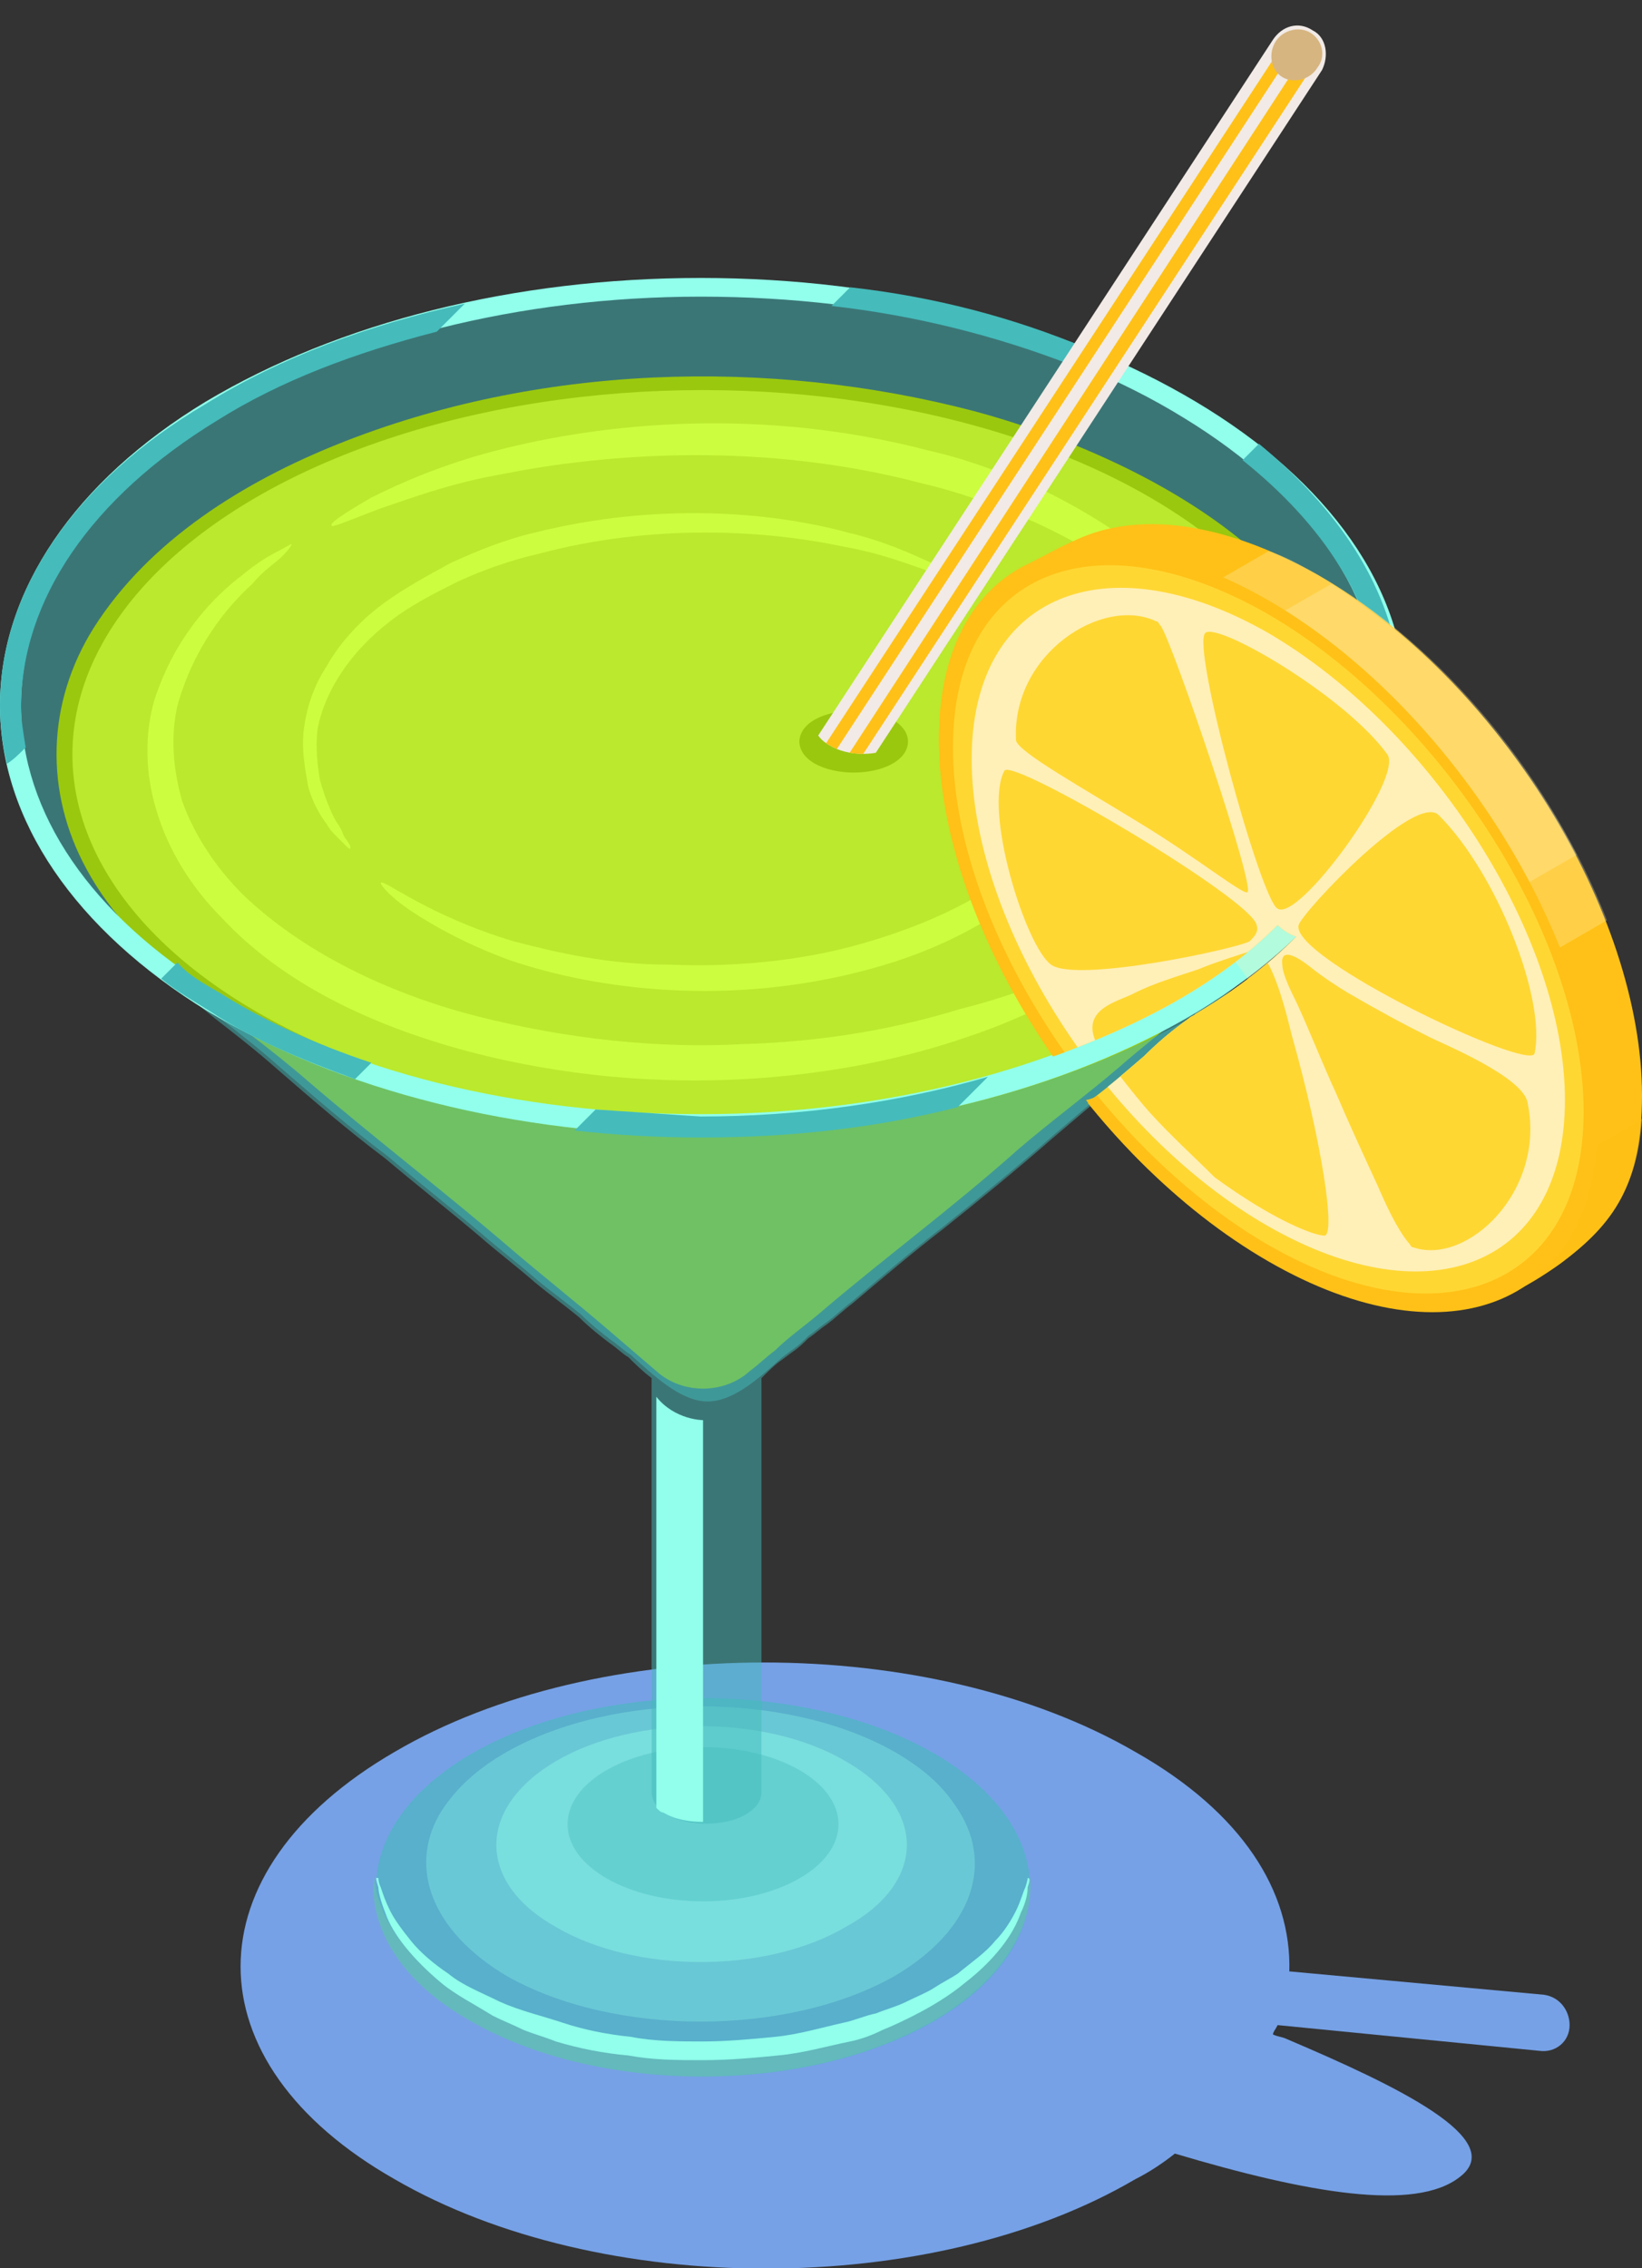 <?xml version="1.0" encoding="utf-8"?>
<!-- Generator: Adobe Illustrator 25.2.0, SVG Export Plug-In . SVG Version: 6.00 Build 0)  -->
<svg version="1.1" id="Camada_1" xmlns="http://www.w3.org/2000/svg" xmlns:xlink="http://www.w3.org/1999/xlink" x="0px" y="0px"
	 viewBox="0 0 70.3 97.1" style="enable-background:new 0 0 70.3 97.1;" xml:space="preserve">
<rect x="0" y="0" width="70.3" height="97.1" fill="#333333" stroke="none"/>
<style type="text/css">
	.st0{fill:#76A1E6;}
	.st1{opacity:0.6;fill:#45BBBB;}
	.st2{opacity:0.3;fill:#91FFEB;}
	.st3{opacity:0.4;fill:#91FFEB;}
	.st4{opacity:0.4;fill:#45BBBB;}
	.st5{opacity:0.5;fill:#45BBBB;}
	.st6{fill:#9AC80E;}
	.st7{opacity:0.6;fill:#CFFF42;}
	.st8{opacity:0.9;fill:#CFFF42;}
	.st9{fill:#91FFEB;}
	.st10{fill:#45BBBB;}
	.st11{opacity:0.9;fill:#64BBBB;}
	.st12{clip-path:url(#SVGID_1_);}
	.st13{fill:#F1EAE6;}
	.st14{fill:#FFC117;}
	.st15{fill:#D7B580;}
	.st16{opacity:0.5;fill:#FFC117;}
	.st17{opacity:0.3;fill:#FFF0B7;}
	.st18{clip-path:url(#SVGID_2_);}
	.st19{fill:#FFD733;}
	.st20{fill:#FFF0B7;}
</style>
<g id="_x31_4">
	<path class="st0" d="M66.1,85.4l-10.9-1c0.1-3.4-2-6.8-6.6-9.4c-8.8-5.1-23-5.1-31.7,0c-8.8,5.1-8.8,13.3,0,18.3
		c8.8,5.1,23,5.1,31.7,0c0.6-0.3,1.2-0.7,1.7-1.1c5.7,1.7,10.3,2.5,12.2,1c2.1-1.6-2.7-3.9-7.4-5.9c-0.2-0.1-0.4-0.1-0.6-0.2
		c0-0.1,0.1-0.2,0.2-0.4l11.2,1.1c0.7,0.1,1.3-0.4,1.3-1.1C67.2,86.1,66.8,85.5,66.1,85.4z"/>
	<ellipse class="st1" cx="30.1" cy="80.8" rx="14" ry="8.1"/>
	<g>
		<path class="st2" d="M38.3,75c-4.6-2.6-12-2.6-16.6,0c-1.4,0.8-2.3,1.7-2.9,2.7c-1.3,2.3-0.3,5,2.9,6.9c4.6,2.6,12,2.6,16.6,0
			c3.4-2,4.3-4.9,2.6-7.3C40.3,76.4,39.5,75.7,38.3,75z"/>
		<path class="st3" d="M36.2,75.4c-3.4-2-9-2-12.4,0c-3.4,2-3.4,5.2,0,7.1c3.4,2,9,2,12.4,0C39.7,80.6,39.7,77.4,36.2,75.4z"/>
		<ellipse class="st4" cx="30.1" cy="78.1" rx="5.8" ry="3.3"/>
	</g>
	<g>
		<path class="st5" d="M42,13.8c-3.9-1-8-1.5-12.1-1.5c-5.7,0-11.4,1-16.3,3c-5.3,2.1-9.2,5-11.4,8.6c-2.3,3.8-2.4,8.3-0.3,12.2
			c1.8,3.2,4.6,5.3,7.3,7.5c0.9,0.7,1.8,1.4,2.7,2.2c1.5,1.3,3,2.6,4.6,3.8c1.3,1.1,2.7,2.2,4,3.3c0.8,0.7,1.6,1.3,2.4,2
			c0.6,0.5,1.3,1,1.9,1.5c0.4,0.4,0.9,0.8,1.3,1.1c0.3,0.2,0.6,0.5,0.8,0.6c0.3,0.3,0.6,0.6,1,0.9l0,17.7c0,0.4,0.2,0.7,0.7,1
			c0.9,0.5,2.4,0.5,3.3,0c0.5-0.3,0.7-0.6,0.7-1l0-17.7c0.3-0.3,0.6-0.6,0.9-0.8l0.4-0.3c0.3-0.2,0.5-0.4,0.7-0.6
			c0.3-0.2,0.5-0.4,0.8-0.6c0.4-0.3,0.7-0.6,1.1-0.9c1.3-1.1,2.6-2.2,3.9-3.2c1.5-1.2,3.1-2.5,4.7-3.9c0.7-0.6,1.3-1.1,2-1.7
			c0.8-0.6,1.5-1.2,2.3-1.9c0.7-0.6,1.5-1.2,2.3-1.9c3.5-2.8,7.4-5.9,8.3-11.1C61.2,22.4,51.1,16.2,42,13.8z"/>
		<path class="st6" d="M35,56.3c2.8-2.4,5.8-4.6,8.6-7.1c1.4-1.2,2.9-2.3,4.3-3.5c3.9-3.4,9-6.4,10-11.9c1.5-9-9.1-14.3-16.2-16.2
			c-8.8-2.3-18.7-2-27.2,1.4c-4,1.6-8.1,4.1-10.5,7.9c-2,3.2-2.1,7-0.3,10.3c2.1,3.9,6.3,6.3,9.5,9.1c2.8,2.4,5.8,4.7,8.6,7.1
			c1.4,1.2,2.8,2.3,4.2,3.5c0.7,0.6,1.4,1.2,2.1,1.8c1.1,1,2.9,1,4,0c0.4-0.3,0.7-0.6,1.1-0.9C33.7,57.3,34.4,56.8,35,56.3z"/>
		<ellipse class="st7" cx="30.1" cy="32.3" rx="27" ry="15.6"/>
		<path class="st8" d="M49.1,39.9c0.1,0.1-0.5,0.7-1.8,1.6c-1.3,0.9-3.2,2-5.9,2.9C36.2,46.2,28.3,47.2,20,45
			c-4.1-1.1-7.9-2.9-10.5-5.7c-1.3-1.3-2.3-2.9-2.8-4.6c-0.5-1.6-0.5-3.3-0.1-4.7c0.9-2.8,2.6-4.5,3.8-5.4c0.6-0.5,1.1-0.8,1.5-1
			c0.4-0.2,0.5-0.3,0.6-0.3c0,0-0.1,0.2-0.4,0.5c-0.3,0.3-0.8,0.6-1.3,1.2c-1.1,1-2.5,2.7-3.2,5.2c-0.3,1.3-0.2,2.7,0.2,4.1
			c0.5,1.4,1.4,2.8,2.6,4c2.5,2.4,6.1,4.2,10,5.2c3.9,1,7.9,1.4,11.4,1.2c3.6-0.1,6.7-0.7,9.3-1.5C46.3,41.9,49,39.7,49.1,39.9z
			 M53.7,31c-0.1-1.3-0.6-2.6-1.4-3.8c-0.8-1.3-1.8-2.4-3.1-3.4c-1.3-1-2.7-1.9-4.3-2.7c-1.6-0.7-3.3-1.4-5.1-1.8
			c-7.2-1.9-14-1.2-18.6,0c-2.3,0.6-4.1,1.4-5.3,2c-1.2,0.7-1.8,1.1-1.7,1.2c0,0.1,0.7-0.2,2-0.7c1.2-0.4,3-1.1,5.3-1.5
			c4.5-0.9,11.2-1.4,18,0.4c1.7,0.4,3.3,1,4.9,1.7c1.5,0.7,2.9,1.5,4.1,2.4c2.4,1.8,4,4.2,4.3,6.4c0.2,1.1,0.1,2.1-0.1,3
			c-0.2,0.9-0.5,1.6-0.8,2.2c-0.2,0.3-0.3,0.5-0.4,0.8c-0.1,0.2-0.2,0.4-0.3,0.5c-0.2,0.3-0.3,0.5-0.2,0.5c0,0,0.2-0.1,0.4-0.3
			c0.1-0.1,0.3-0.3,0.5-0.5c0.2-0.2,0.3-0.5,0.5-0.7c0.4-0.6,0.8-1.3,1.1-2.2C53.7,33.4,53.8,32.3,53.7,31z"/>
		<path class="st8" d="M22,40.3c1.9,0.5,4.1,1,6.7,1c2.5,0.1,5.4-0.1,8.2-0.9c2.8-0.8,5.4-2,7.2-3.7c0.9-0.9,1.5-1.8,1.9-2.9
			c0.4-1,0.4-2,0.2-2.9c-0.5-1.8-1.5-3-2.3-3.8c-0.4-0.4-0.7-0.6-0.9-0.9c-0.2-0.2-0.3-0.3-0.3-0.3c0,0,0.2,0,0.4,0.2
			c0.2,0.2,0.6,0.4,1.1,0.7c0.9,0.7,2.1,1.9,2.7,3.9c0.3,1,0.3,2.2-0.1,3.4c-0.4,1.2-1.1,2.3-2,3.3c-1.9,1.9-4.6,3.3-7.6,4.1
			c-5.9,1.6-11.6,0.9-15.4-0.4c-1.9-0.7-3.3-1.5-4.2-2.1c-0.9-0.6-1.3-1.1-1.3-1.2C16.4,37.6,18.3,39.2,22,40.3z M13.2,33.7
			c0.2,0.7,0.5,1.2,0.8,1.6c0.1,0.2,0.3,0.4,0.4,0.5c0.1,0.1,0.2,0.2,0.3,0.3c0.2,0.2,0.3,0.3,0.3,0.2s0-0.1-0.2-0.4
			c-0.1-0.1-0.1-0.2-0.2-0.4c-0.1-0.2-0.2-0.3-0.3-0.5c-0.2-0.4-0.4-0.9-0.6-1.6c-0.1-0.6-0.2-1.4-0.1-2.2c0.3-1.6,1.4-3.3,3.1-4.6
			c0.9-0.7,1.9-1.2,2.9-1.7c1.1-0.5,2.2-0.9,3.5-1.2c4.9-1.3,9.7-1,13-0.3c1.7,0.3,2.9,0.8,3.8,1.1c0.9,0.4,1.4,0.5,1.4,0.5
			c0-0.1-0.4-0.4-1.2-0.8c-0.9-0.4-2.1-1-3.8-1.4c-3.3-0.9-8.2-1.3-13.4,0c-1.3,0.3-2.5,0.8-3.6,1.3c-1.1,0.6-2.2,1.2-3.1,1.9
			c-0.9,0.7-1.7,1.6-2.2,2.5c-0.6,0.9-0.9,1.9-1,2.8C12.9,32.2,13.1,33.1,13.2,33.7z"/>
		<path class="st5" d="M30.1,48.6c-7.9,0-15.4-1.9-21-5.2c0.1,0,0.1,0.1,0.2,0.1c0.9,0.7,1.8,1.4,2.7,2.2c1.5,1.3,3,2.6,4.6,3.8
			c1.3,1.1,2.7,2.2,4,3.3c0.8,0.7,1.6,1.3,2.4,2c0.6,0.5,1.3,1,1.9,1.5c0.4,0.4,0.9,0.8,1.3,1.1c0.3,0.2,0.6,0.5,0.8,0.6
			c0.9,0.8,2.1,2,3.3,2c1.2,0,2.4-1.2,3.2-1.9l0.4-0.3c0.3-0.2,0.5-0.4,0.7-0.6c0.3-0.2,0.5-0.4,0.8-0.6c0.4-0.3,0.7-0.6,1.1-0.9
			c1.3-1.1,2.6-2.2,3.9-3.2c1.5-1.2,3.1-2.5,4.7-3.9c0.7-0.6,1.3-1.1,2-1.7c0.8-0.6,1.5-1.2,2.3-1.9c0.6-0.5,1.2-1,1.9-1.6
			C45.3,46.8,37.9,48.6,30.1,48.6z"/>
		<path class="st9" d="M51.2,17.2c-5.7-3.4-13.2-5.3-21.2-5.3c-8,0-15.5,1.9-21.2,5.3C3.2,20.6,0,25.3,0,30.2s3.2,9.6,8.9,13.1
			c5.7,3.4,13.2,5.3,21.2,5.3c8,0,15.5-1.9,21.2-5.3c5.7-3.5,8.9-8.1,8.9-13.1S56.9,20.6,51.2,17.2z M50.7,42.5
			c-5.5,3.3-12.9,5.2-20.7,5.2c-7.8,0-15.2-1.8-20.7-5.2c-5.4-3.3-8.4-7.7-8.4-12.3s3-9,8.4-12.3c5.5-3.3,12.9-5.2,20.7-5.2
			c7.8,0,15.2,1.8,20.7,5.2c5.4,3.3,8.4,7.7,8.4,12.3S56.2,39.2,50.7,42.5z"/>
		<path class="st10" d="M9.4,42.5c1.9,1.2,4.1,2.2,6.5,3l-0.7,0.7c-2.2-0.8-4.4-1.7-6.2-2.9c-0.8-0.5-1.5-0.9-2.1-1.4l0.7-0.7
			C8,41.7,8.7,42.1,9.4,42.5z M1.1,32c-0.1-0.6-0.2-1.2-0.2-1.7c0-4.6,3-9,8.4-12.3c2.7-1.7,5.9-2.9,9.4-3.8
			c0.4-0.4,0.8-0.8,1.2-1.2c-4.1,0.9-7.9,2.3-11.1,4.3C3.2,20.6,0,25.3,0,30.2c0,0.9,0.1,1.7,0.3,2.5C0.6,32.5,0.8,32.3,1.1,32z
			 M36.4,12.3l-0.8,0.8c3.6,0.4,7.1,1.3,10.2,2.5l0.7-0.7C43.4,13.6,40,12.7,36.4,12.3z M25.5,47.5l-0.9,0.9
			c1.8,0.2,3.6,0.3,5.4,0.3c3.8,0,7.5-0.4,11-1.3l1.3-1.3c-3.8,1.1-8,1.7-12.3,1.7C28.5,47.7,27,47.6,25.5,47.5z M53.9,19l-0.7,0.7
			c3.5,2.8,5.6,6.1,5.9,9.6l0.8-0.8C59.4,25,57.3,21.8,53.9,19z"/>
	</g>
	<path class="st9" d="M28.1,59.8v17.6c0.1,0.1,0.2,0.2,0.3,0.2c0.5,0.3,1.1,0.4,1.7,0.4V60.8C30.1,60.8,28.9,60.8,28.1,59.8z"/>
	<path class="st11" d="M40,85.6c-5.5,3.2-14.4,3.2-19.9,0c-2.5-1.5-3.9-3.3-4.1-5.3c-0.2,2.2,1.1,4.5,4.1,6.2
		c5.5,3.2,14.4,3.2,19.9,0c2.9-1.7,4.3-4,4.1-6.2C43.9,82.3,42.5,84.2,40,85.6z"/>
	<path class="st9" d="M44,80.4c0,0,0,0.1-0.1,0.4c-0.1,0.2-0.2,0.6-0.4,1c-0.2,0.4-0.5,0.9-0.9,1.3c-0.4,0.5-1,0.9-1.6,1.4
		c-0.3,0.2-0.7,0.4-1,0.6c-0.3,0.2-0.8,0.4-1.2,0.6c-0.4,0.2-0.8,0.3-1.3,0.5c-0.5,0.1-0.9,0.3-1.4,0.4c-0.9,0.2-1.9,0.5-2.9,0.6
		c-1,0.1-2.1,0.2-3.1,0.2c-1,0-2.1,0-3.1-0.2c-1-0.1-2-0.3-2.9-0.6c-0.9-0.3-1.8-0.5-2.7-0.9c-0.8-0.4-1.6-0.7-2.2-1.2
		c-0.6-0.4-1.2-0.9-1.6-1.4c-0.4-0.5-0.7-0.9-0.9-1.3c-0.2-0.4-0.3-0.7-0.4-1c-0.1-0.2-0.1-0.4-0.1-0.4l-0.1,0c0,0,0,0.1,0.1,0.4
		c0,0.2,0.1,0.6,0.3,1.1c0.3,0.9,1.2,2,2.4,3c0.6,0.5,1.4,0.9,2.2,1.4c0.4,0.2,0.9,0.4,1.3,0.6c0.5,0.2,0.9,0.3,1.4,0.5
		c1,0.3,2,0.5,3.1,0.6c1.1,0.2,2.1,0.2,3.2,0.2c1.1,0,2.2-0.1,3.2-0.2c1.1-0.1,2.1-0.4,3.1-0.6c0.5-0.1,1-0.3,1.4-0.5
		c0.5-0.2,0.9-0.4,1.3-0.6c0.8-0.4,1.6-0.9,2.2-1.4c1.3-1,2.1-2.1,2.4-3c0.2-0.4,0.3-0.8,0.3-1.1C44.1,80.5,44.1,80.4,44,80.4
		L44,80.4z"/>
	<path class="st6" d="M38.2,30.8c0.9,0.5,0.9,1.4,0,1.9c-0.9,0.5-2.4,0.5-3.3,0c-0.9-0.5-0.9-1.4,0-1.9
		C35.8,30.3,37.3,30.3,38.2,30.8z"/>
	<g>
		<defs>
			<path id="SVGID_5_" d="M58,1.6L54.7,0L35.3,30.4c-0.6,0.5-0.5,1.1,0.2,1.5c0.8,0.5,2.1,0.5,2.9,0c0.5-0.3,0.7-0.7,0.6-1L57.3,4.8
				L58,1.6z"/>
		</defs>
		<clipPath id="SVGID_1_">
			<use xlink:href="#SVGID_5_"  style="overflow:visible;"/>
		</clipPath>
		<g class="st12">
			<path class="st13" d="M56.2,1.3c-0.6-0.4-1.3-0.2-1.7,0.4L32.8,34.9c-0.4,0.6-0.2,1.3,0.4,1.7c0.6,0.4,1.3,0.2,1.7-0.4L56.6,3
				C56.9,2.4,56.8,1.6,56.2,1.3z"/>
			<path class="st14" d="M55.6,2.7L56.1,3L34,36.8c-0.2,0-0.4,0-0.6,0L55.6,2.7z M32.7,35.9c0.1,0.2,0.1,0.3,0.3,0.5l22.2-34
				l-0.4-0.3L32.7,35.9z"/>
			<path class="st15" d="M56.4,2.9c-0.3,0.5-1,0.7-1.5,0.4s-0.6-1-0.3-1.5c0.3-0.5,1-0.7,1.5-0.4C56.6,1.7,56.8,2.4,56.4,2.9z"/>
		</g>
	</g>
	<g>
		<path class="st14" d="M70.3,46.9c0-7.8-6.1-17.8-13.9-22.3c-4.1-2.3-7.7-2.7-10.3-1.5c-0.7,0.3-1.4,0.7-2,1
			c-2.4,1.1-3.9,3.7-3.9,7.5c0,3.4,1.2,7.3,3.2,10.9c0,0,9.4-3,9.3-3.2c0.2,0.3,5-0.7,3.9,0.5c-2,2.1-8.6,7-10.1,7.3
			c2.2,2.8,4.9,5.2,7.8,6.8c4.1,2.3,7.7,2.7,10.3,1.5c0.7-0.3,1.5-0.8,2.2-1.3C69.1,52.4,70.3,50.7,70.3,46.9z"/>
		<g>
			<path class="st14" d="M50.9,45c0.5-0.4,0.9-0.8,1.3-1.2l-0.1-0.2c-2.3,1.8-4.8,3.4-5.6,3.5c0.2,0.2,0.4,0.5,0.6,0.7
				C48.4,46.9,49.7,46,50.9,45z"/>
			<path class="st16" d="M59.7,54l-2.6-3.5c-0.5,0.4-1,0.8-1.5,1.2c-0.7,0.6-1.5,1.1-2.3,1.6c0.3,0.2,0.6,0.4,1,0.6
				c4.1,2.3,7.7,2.7,10.3,1.5c0.7-0.3,1.5-0.8,2.2-1.3c2.1-1.6,3.3-3.2,3.5-6.2L59.7,54z"/>
		</g>
		<path class="st17" d="M56.7,46.4l12.1-7c-2.3-5.9-6.9-11.7-12.4-14.8c-0.7-0.4-1.4-0.8-2.1-1l-10,5.8L56.7,46.4z"/>
		<path class="st17" d="M59.5,41.2l8-4.6c-2.4-4.6-6.2-8.9-10.5-11.6l-9.6,5.5C47.4,31.8,59.5,41.2,59.5,41.2z"/>
		<g>
			<defs>
				<path id="SVGID_7_" d="M54.3,25.7c-7.8-4.5-14.1-1.8-14.1,6c0,3.4,0.3,11.5,4.7,13.6c4.2-1.5,7.4-3.3,9.8-5.7
					c0.2,0.2,0.5,0.4,0.8,0.5c-1.2,1.2-2.6,2.3-4.3,3.3c-0.1,0.1-0.2,0.1-0.3,0.2c0,0,0,0,0,0c-0.7,0.5-1.3,1-1.9,1.6
					c-0.7,0.6-1.5,1.3-2.3,1.9c-0.1,0.1-0.1,0.1-0.2,0.2c2.2,2.8,4.9,5.2,7.8,6.8c7.8,4.5,14.1,1.8,14.1-6S62.1,30.2,54.3,25.7z"/>
			</defs>
			<clipPath id="SVGID_2_">
				<use xlink:href="#SVGID_7_"  style="overflow:visible;"/>
			</clipPath>
			<g class="st18">
				<path class="st19" d="M68.2,47.8c0,7.7-6.2,10.3-13.9,5.9S40.4,39.5,40.4,31.8c0-7.7,6.2-10.3,13.9-5.9S68.2,40.2,68.2,47.8z"/>
				<path class="st14" d="M54.3,25.7c-7.8-4.5-14.1-1.8-14.1,6S46.5,49.5,54.3,54s14.1,1.8,14.1-6S62.1,30.2,54.3,25.7z M54.3,53.3
					C46.9,49,40.8,39.5,40.8,32s6-10,13.5-5.7c7.4,4.3,13.5,13.8,13.5,21.3C67.8,55,61.8,57.6,54.3,53.3z"/>
				<path class="st20" d="M67,47.1c0,7-5.7,9.4-12.7,5.4c-7-4-12.7-13-12.7-20c0-7,5.7-9.4,12.7-5.4C61.3,31.2,67,40.1,67,47.1z"/>
				<path class="st19" d="M59.4,32.3c0.7,1-3.8,7.2-4.7,6.6C54,38.6,51,27.7,51.6,27.1C52.1,26.6,57.6,29.8,59.4,32.3z"/>
				<path class="st19" d="M49.2,47.6c-0.7-0.8-1.3-1.6-2-2.5c-1.3-1.9,0.7-2.2,1.4-2.6c0.8-0.4,1.8-0.7,2.7-1c0.7-0.3,2-0.7,2.3-0.8
					c0.8-0.2,1.5,2.8,1.7,3.6c1.3,4.6,1.9,8.6,1.4,8.6c-0.4,0-2.1-0.6-4.7-2.5C51.1,49.5,50.1,48.6,49.2,47.6z"/>
				<path class="st19" d="M43,33c0.3-0.6,10.6,5.5,10.8,6.6c0.1,0.3-0.1,0.5-0.3,0.7c-0.5,0.3-7.4,1.8-8.5,1
					C43.9,40.5,42.1,34.7,43,33z"/>
				<path class="st19" d="M65.7,45.1c-0.2,0.8-10.5-4.1-10.1-5.5c0.2-0.6,5-5.7,6-4.7C64.1,37.4,66.2,42.8,65.7,45.1z"/>
				<path class="st19" d="M49.5,26.6c0.1,0,0.1,0.1,0.2,0.2c0.5,0.7,4.1,11.3,3.7,11.4c-0.2,0.1-2.2-1.5-4.5-2.9
					c-2.6-1.6-5.3-3.1-5.4-3.6C43.3,28,47.2,25.5,49.5,26.6z"/>
				<path class="st19" d="M60.5,53.4c-0.1,0-0.1-0.1-0.2-0.2c-0.5-0.6-1-1.7-1.3-2.4c-0.6-1.3-1.2-2.6-1.8-4
					c-0.6-1.3-1.1-2.6-1.7-3.9c-0.2-0.4-0.6-1.2-0.6-1.6c-0.1-0.8,0.7-0.3,1.2,0.1c0.5,0.4,1.1,0.8,1.6,1.1c1.2,0.7,2.3,1.3,3.5,1.9
					c0.6,0.3,4,1.7,4.2,2.8C66.2,51,62.8,54.2,60.5,53.4z"/>
			</g>
		</g>
	</g>
</g>
</svg>

